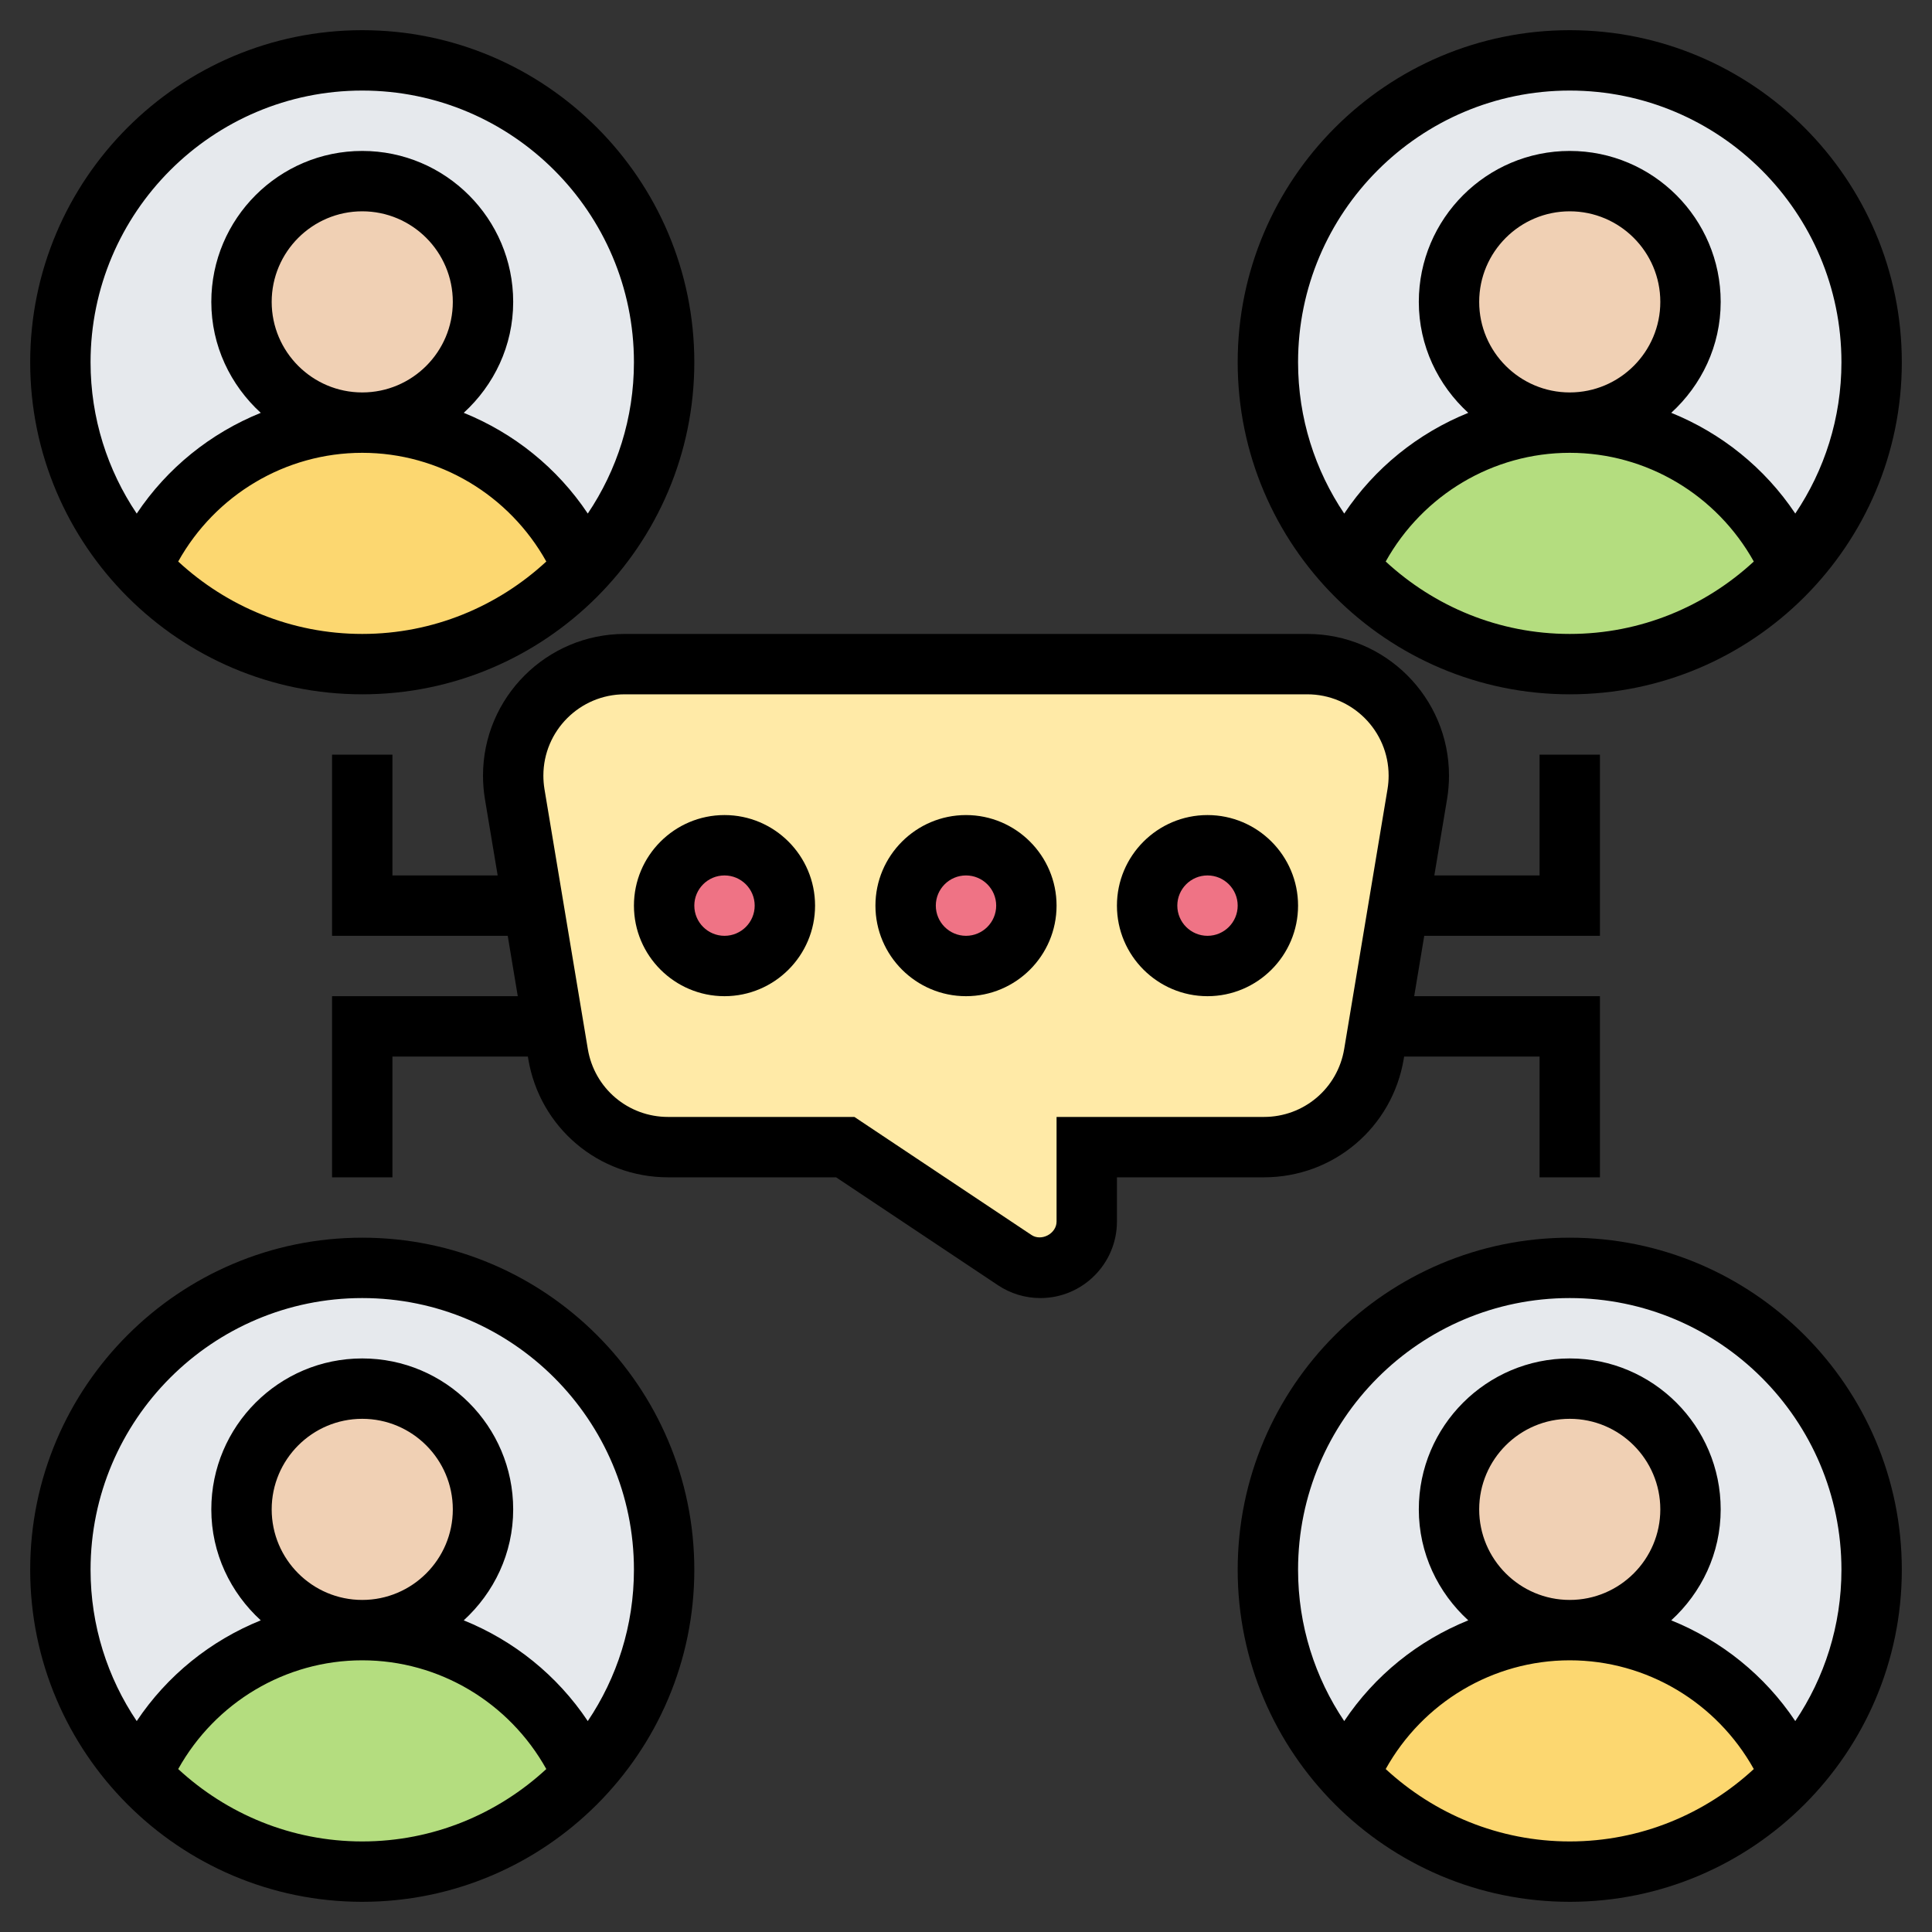 <svg id="Layer_5" enable-background="new 0 0 64 64" height="512" viewBox="0 0 64 64" width="512" xmlns="http://www.w3.org/2000/svg"><rect x="0" y="0" width="64" height="64" fill="#333333" stroke="none"/><g><g><g><circle cx="52" cy="52" fill="#e6e9ed" r="10"/></g><g><circle cx="11.825" cy="52" fill="#e6e9ed" r="10"/></g><g><circle cx="52" cy="12" fill="#e6e9ed" r="10"/></g><g><circle cx="11.825" cy="12" fill="#e6e9ed" r="10"/></g><g><path d="m59.33 58.79c-1.82 1.98-4.43 3.21-7.33 3.21s-5.51-1.23-7.33-3.21c1.24-2.82 4.05-4.79 7.33-4.79s6.09 1.97 7.33 4.79z" fill="#fcd770"/></g><g><path d="m59.33 18.79c-1.82 1.98-4.43 3.21-7.33 3.21s-5.51-1.23-7.33-3.21c1.24-2.82 4.05-4.79 7.33-4.79s6.09 1.97 7.33 4.79z" fill="#b4dd7f"/></g><g><path d="m19.33 18.79c-1.82 1.98-4.43 3.21-7.33 3.21s-5.51-1.23-7.33-3.21c1.24-2.82 4.05-4.79 7.33-4.79s6.09 1.97 7.33 4.79z" fill="#fcd770"/></g><g><path d="m19.33 58.79c-1.82 1.98-4.43 3.21-7.33 3.21s-5.51-1.23-7.33-3.21c1.24-2.82 4.05-4.79 7.33-4.79s6.09 1.97 7.33 4.79z" fill="#b4dd7f"/></g><g><circle cx="52" cy="50" fill="#f0d0b4" r="4"/></g><g><circle cx="52" cy="10" fill="#f0d0b4" r="4"/></g><g><circle cx="12" cy="10" fill="#f0d0b4" r="4"/></g><g><circle cx="12" cy="50" fill="#f0d0b4" r="4"/></g><g><path d="m47 25.69c0 .21-.02.41-.05.61l-.62 3.7-.82 4.91c-.29 1.78-1.83 3.09-3.64 3.09h-5.87v2.46c0 .85-.69 1.54-1.54 1.54-.3 0-.59-.09-.85-.26l-5.61-3.74h-5.87c-1.81 0-3.35-1.31-3.64-3.09l-.82-4.91-.62-3.7c-.03-.2-.05-.4-.05-.61 0-1.02.41-1.94 1.08-2.61s1.59-1.08 2.61-1.08h22.62c2.04 0 3.69 1.65 3.69 3.69z" fill="#ffeaa7"/></g><g><circle cx="40" cy="30" fill="#ef7385" r="2"/></g><g><circle cx="32" cy="30" fill="#ef7385" r="2"/></g><g><circle cx="24" cy="30" fill="#ef7385" r="2"/></g></g><g><path d="m12 23c6.065 0 11-4.935 11-11s-4.935-11-11-11-11 4.935-11 11 4.935 11 11 11zm-6.097-4.399c1.228-2.201 3.546-3.601 6.097-3.601s4.869 1.4 6.097 3.601c-1.606 1.484-3.744 2.399-6.097 2.399s-4.491-.915-6.097-2.399zm3.097-8.601c0-1.654 1.346-3 3-3s3 1.346 3 3-1.346 3-3 3-3-1.346-3-3zm3-7c4.963 0 9 4.038 9 9 0 1.854-.564 3.579-1.529 5.012-1.011-1.514-2.447-2.664-4.109-3.337 1-.914 1.638-2.217 1.638-3.675 0-2.757-2.243-5-5-5s-5 2.243-5 5c0 1.458.638 2.761 1.638 3.676-1.661.672-3.098 1.823-4.109 3.337-.965-1.434-1.529-3.159-1.529-5.013 0-4.962 4.037-9 9-9z"/><path d="m52 23c6.065 0 11-4.935 11-11s-4.935-11-11-11-11 4.935-11 11 4.935 11 11 11zm-6.097-4.399c1.228-2.201 3.546-3.601 6.097-3.601s4.869 1.4 6.097 3.601c-1.606 1.484-3.744 2.399-6.097 2.399s-4.491-.915-6.097-2.399zm3.097-8.601c0-1.654 1.346-3 3-3s3 1.346 3 3-1.346 3-3 3-3-1.346-3-3zm3-7c4.963 0 9 4.038 9 9 0 1.854-.564 3.579-1.529 5.012-1.011-1.514-2.447-2.664-4.109-3.337 1-.914 1.638-2.217 1.638-3.675 0-2.757-2.243-5-5-5s-5 2.243-5 5c0 1.458.638 2.761 1.638 3.676-1.661.672-3.098 1.823-4.109 3.337-.965-1.434-1.529-3.159-1.529-5.013 0-4.962 4.037-9 9-9z"/><path d="m12 41c-6.065 0-11 4.935-11 11s4.935 11 11 11 11-4.935 11-11-4.935-11-11-11zm-6.097 17.602c1.228-2.202 3.546-3.602 6.097-3.602s4.869 1.4 6.097 3.602c-1.606 1.483-3.744 2.398-6.097 2.398s-4.491-.915-6.097-2.398zm3.097-8.602c0-1.654 1.346-3 3-3s3 1.346 3 3-1.346 3-3 3-3-1.346-3-3zm10.471 7.013c-1.011-1.514-2.447-2.665-4.109-3.337 1-.915 1.638-2.218 1.638-3.676 0-2.757-2.243-5-5-5s-5 2.243-5 5c0 1.458.638 2.761 1.638 3.676-1.661.672-3.098 1.823-4.109 3.337-.965-1.434-1.529-3.159-1.529-5.013 0-4.963 4.037-9 9-9s9 4.037 9 9c0 1.854-.564 3.579-1.529 5.013z"/><path d="m52 41c-6.065 0-11 4.935-11 11s4.935 11 11 11 11-4.935 11-11-4.935-11-11-11zm-6.097 17.602c1.228-2.202 3.546-3.602 6.097-3.602s4.869 1.4 6.097 3.602c-1.606 1.483-3.744 2.398-6.097 2.398s-4.491-.915-6.097-2.398zm3.097-8.602c0-1.654 1.346-3 3-3s3 1.346 3 3-1.346 3-3 3-3-1.346-3-3zm10.471 7.013c-1.011-1.514-2.447-2.665-4.109-3.337 1-.915 1.638-2.218 1.638-3.676 0-2.757-2.243-5-5-5s-5 2.243-5 5c0 1.458.638 2.761 1.638 3.676-1.661.672-3.098 1.823-4.109 3.337-.965-1.434-1.529-3.159-1.529-5.013 0-4.963 4.037-9 9-9s9 4.037 9 9c0 1.854-.564 3.579-1.529 5.013z"/><path d="m46.501 35.077.013-.077h4.486v4h2v-6h-6.153l.333-2h5.82v-6h-2v4h-3.486l.423-2.535c.042-.255.063-.512.063-.771 0-2.588-2.105-4.694-4.694-4.694h-22.612c-2.589 0-4.694 2.106-4.694 4.694 0 .258.021.516.063.772l.423 2.534h-3.486v-4h-2v6h5.819l.333 2h-6.152v6h2v-4h4.486l.013.077c.379 2.274 2.326 3.923 4.631 3.923h5.567l5.361 3.574c.419.279.905.426 1.407.426 1.397 0 2.535-1.138 2.535-2.535v-1.465h4.87c2.305 0 4.252-1.649 4.631-3.923zm-11.501 1.923v3.465c0 .401-.501.666-.832.445l-5.865-3.91h-6.173c-1.323 0-2.44-.947-2.658-2.251l-1.436-8.61c-.024-.147-.036-.296-.036-.445 0-1.486 1.209-2.694 2.694-2.694h22.611c1.486 0 2.695 1.208 2.695 2.694 0 .149-.012.297-.036.443l-1.436 8.612c-.217 1.304-1.335 2.251-2.658 2.251z"/><path d="m24 27c-1.654 0-3 1.346-3 3s1.346 3 3 3 3-1.346 3-3-1.346-3-3-3zm0 4c-.552 0-1-.449-1-1s.448-1 1-1 1 .449 1 1-.448 1-1 1z"/><path d="m32 27c-1.654 0-3 1.346-3 3s1.346 3 3 3 3-1.346 3-3-1.346-3-3-3zm0 4c-.552 0-1-.449-1-1s.448-1 1-1 1 .449 1 1-.448 1-1 1z"/><path d="m43 30c0-1.654-1.346-3-3-3s-3 1.346-3 3 1.346 3 3 3 3-1.346 3-3zm-3 1c-.552 0-1-.449-1-1s.448-1 1-1 1 .449 1 1-.448 1-1 1z"/></g></g></svg>